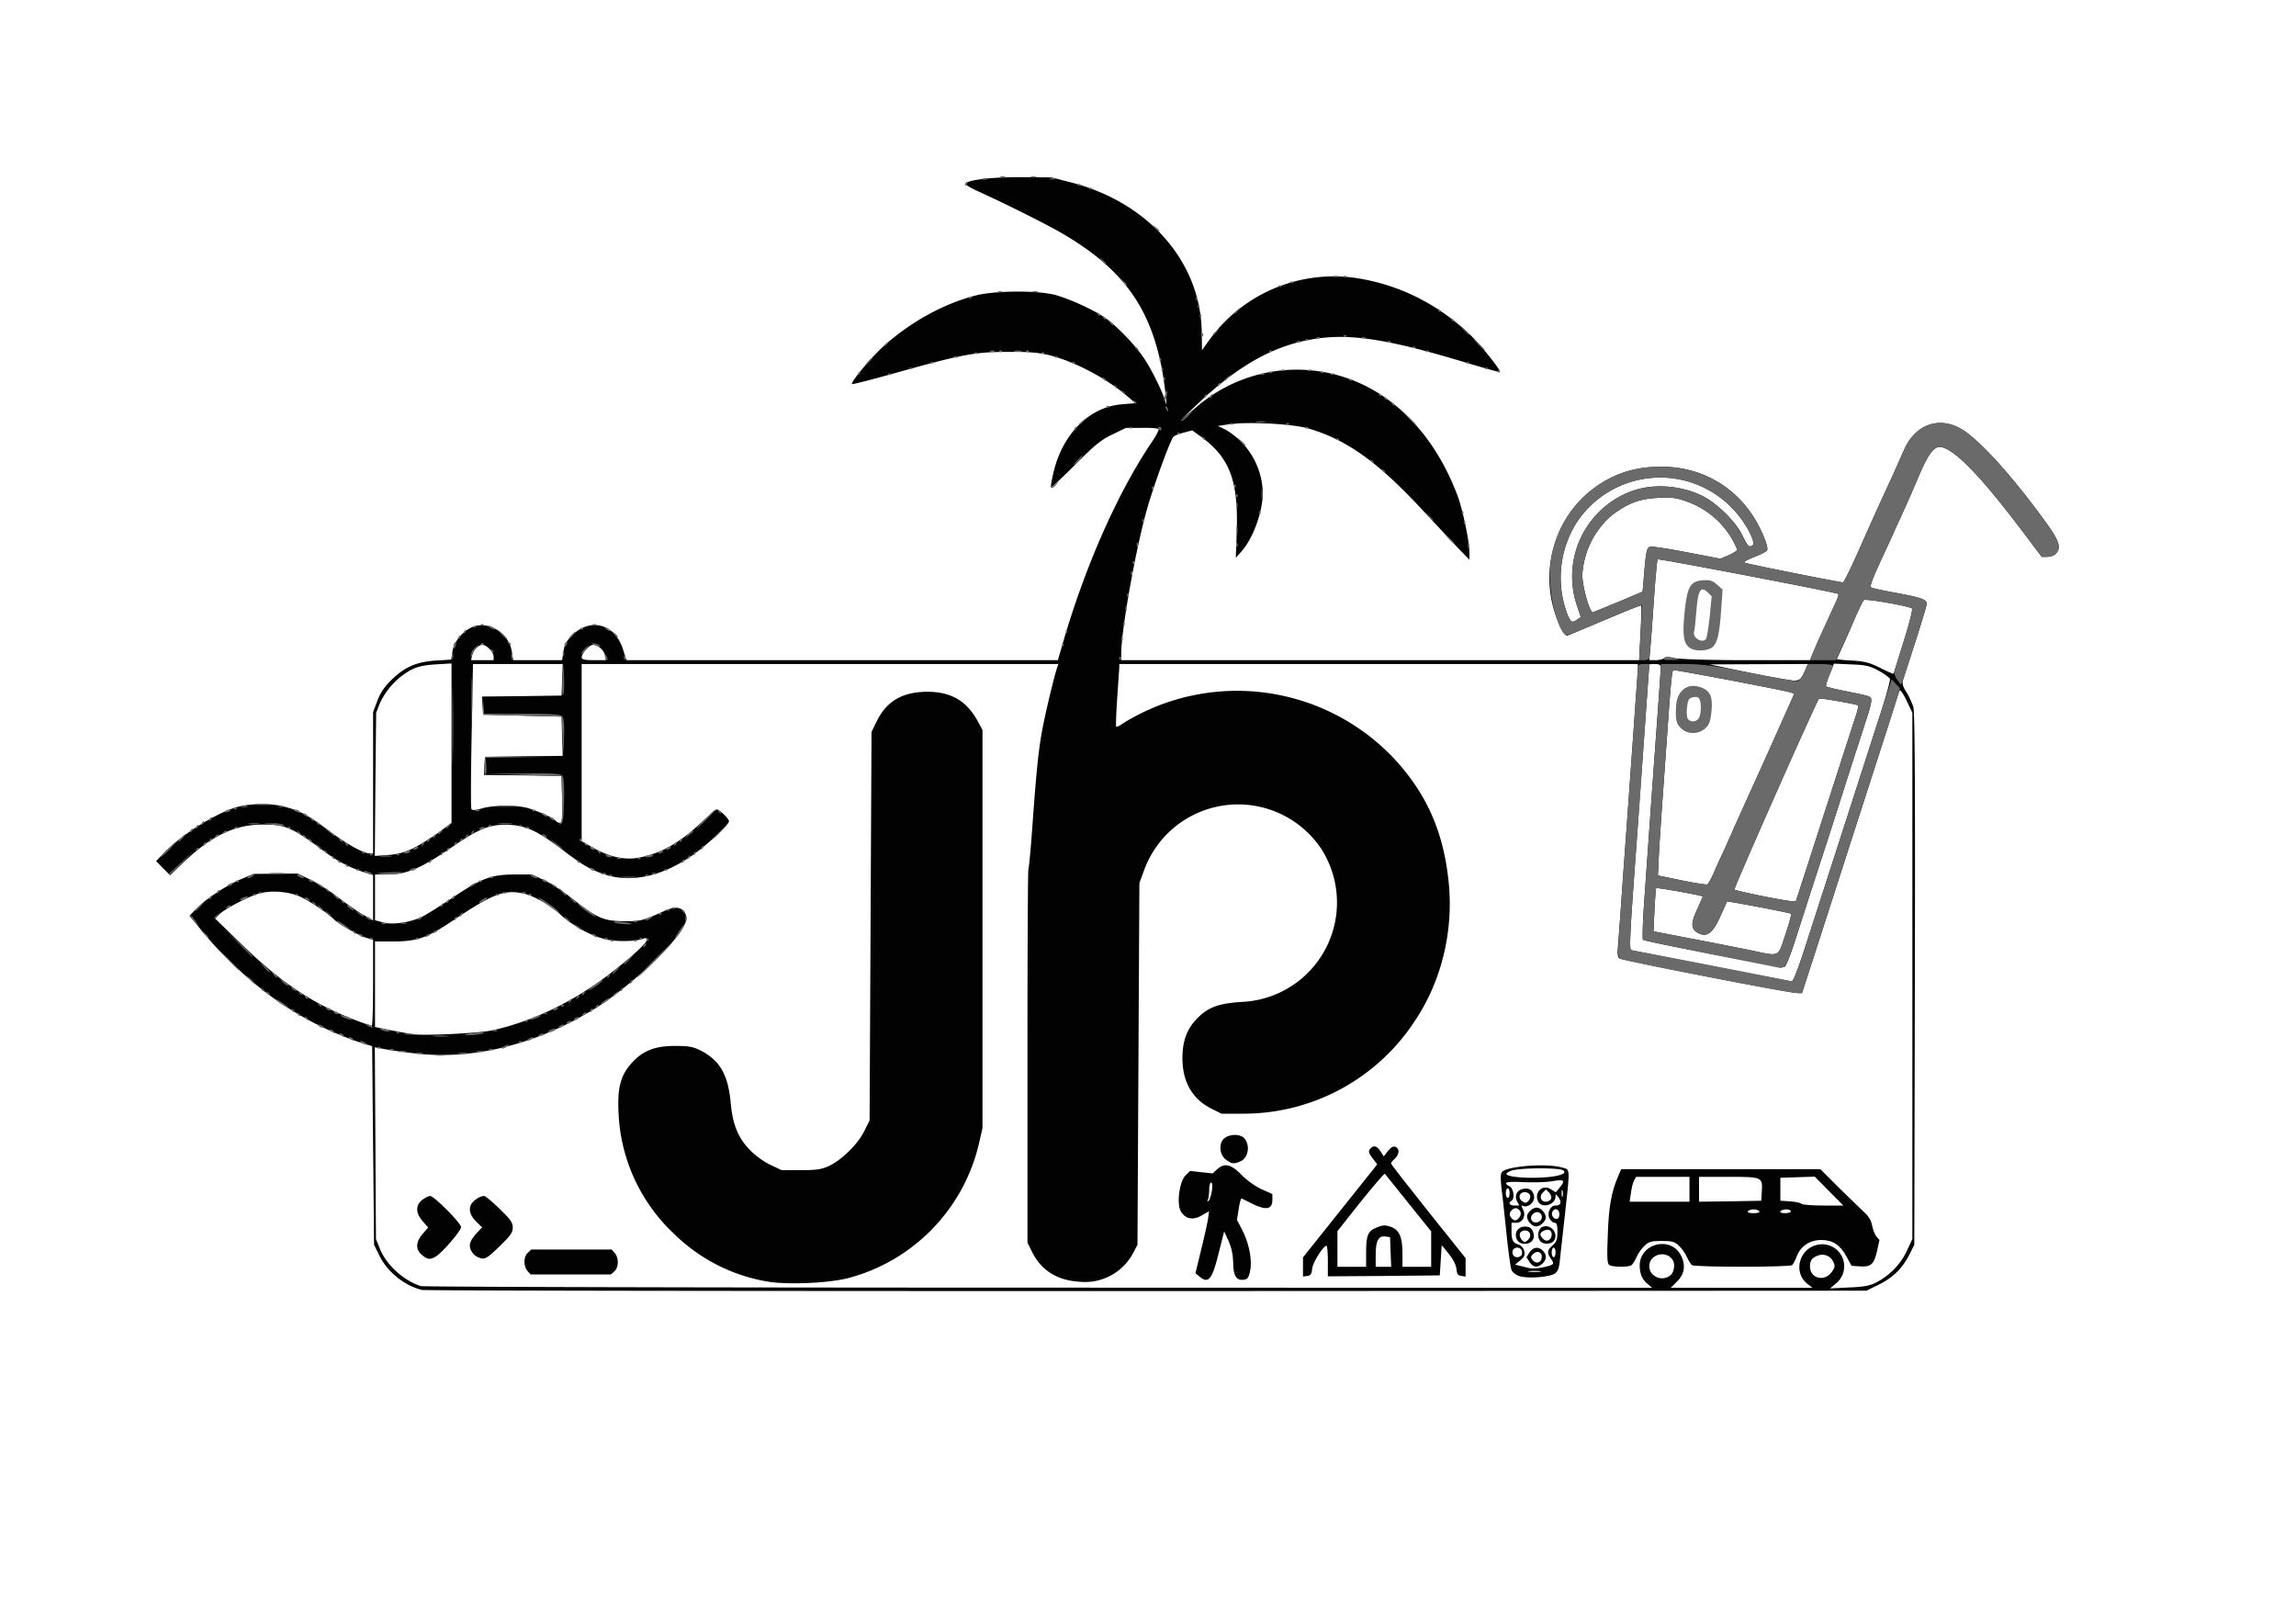 <svg version="1.0" xmlns="http://www.w3.org/2000/svg" width="1200" height="848" viewBox="0 0 12000 8480"><g fill="#020202"><path d="M2205 6741c-91-22-180-94-222-179l-28-57-5-519-5-519-56-17a1717 1717 0 01-504-267c-112-86-229-197-315-301l-80-96 37-38c51-52 161-124 236-155l62-26 115-1 115-1 65 31c36 17 103 60 150 96 47 35 106 77 133 91l47 27v-237l-42-13c-78-25-142-58-208-107-173-129-206-144-327-144-146 0-270 59-416 200l-68 65-37-37-36-37 39-41c92-95 260-202 375-239 66-21 180-24 250-6 87 22 128 44 240 128 95 71 180 118 213 118h17v-739l22-58c14-39 37-74 72-108 70-69 131-96 233-103l81-5 7-44c8-54 63-116 118-131 83-23 179 43 192 133l7 45h256l7-46c5-34 16-55 43-82 97-97 225-63 268 71l18 57h2255l21-72c117-410 291-804 472-1071 22-32 37-62 33-65-4-4-43-7-88-6h-82l-70 34c-58 27-92 54-194 157-68 68-126 122-128 120-2-3 3-36 12-73 46-204 187-347 357-361l72-6-38-33c-110-95-270-180-404-216-59-15-109-20-217-19-182 0-239 10-634 121-101 28-185 49-188 47-8-9 91-129 159-192 139-128 318-228 488-271 105-27 339-27 425 0 79 24 193 77 247 114 66 46 162 145 211 220 41 62 98 180 110 227 10 39-5-91-19-170-63-336-211-536-534-722-81-46-286-149-432-215-37-17-65-34-63-38 12-20 141-35 290-34l160 1 102 26c409 105 682 420 684 789l1 88 42-58a802 802 0 01777-317c218 36 416 136 582 294 55 52 164 188 156 195-2 2-76-19-164-45-444-135-646-163-852-119-192 40-370 146-570 337l-78 74 75-61a802 802 0 01667-186c312 55 565 288 700 644 28 74 63 242 63 300v37l-68-70-187-200c-227-243-388-358-587-416-83-24-311-36-413-22l-60 9 38 18a393 393 0 01197 331c0 98-50 237-110 305l-31 35 4-115c12-281-32-404-182-515l-50-36-45 12c-25 6-49 16-54 23-18 22-102 254-136 373-59 204-136 637-136 760v33h2707l7-141c4-77 6-142 4-144-3-3-37 10-286 115l-103 43-17-16a588 588 0 01189-776c93-62 194-91 319-92 198-1 374 92 481 256 42 64 83 161 75 180-2 7-32 22-66 35-33 13-58 26-53 30 6 5 379 80 515 104 5 0 44-80 88-179a20597 20597 0 01172-380l60-135c58-131 181-176 297-109 93 53 268 246 443 488 71 97 83 135 52 165-8 9-28 16-44 16h-29l-92-122c-219-291-354-432-430-451-37-9-67 27-117 143a8132 8132 0 01-122 275l-39 87c-85 180-101 222-91 228 6 4 66 17 133 29 133 25 157 34 157 57 0 8-27 97-59 197l-66 204c-4 15 2 35 19 60 13 21 29 56 36 78 8 29 10 421 8 1425l-3 1385-23 46c-36 74-87 125-160 161l-67 33-3760 2c-2068 0-3773-2-3790-6zm6409-29c-31-24-44-55-44-99 0-115 162-156 215-53 26 50 20 97-19 136l-34 34h741l-26-20c-81-64-40-196 65-207a115 115 0 0185 203l-32 27 100-5c78-3 109-9 143-27 69-36 126-95 158-164l29-62V3725l-31-65c-20-41-34-59-37-50l-72 225-95 295-100 310-90 280-85 263-67 207h-21c-37 1-921-172-934-182-7-5-10-25-8-46l15-197 15-215 20-275 20-280 10-140 15-215c6-74 10-143 10-152v-18H5850v18l-11 161c-5 79-8 146-5 148 3 3 18-4 34-16a1129 1129 0 011417 182c170 183 259 382 286 643 27 254-35 515-171 721a1070 1070 0 01-904 493h-112l-52-26c-100-50-152-140-152-264 0-92 24-155 80-211 55-55 109-75 227-83a520 520 0 00418-801 523 523 0 00-927 117l-23 63-5 945-5 945-22 42a285 285 0 01-283 151c-116-7-201-61-248-160l-22-44v-972c0-535 2-977 5-982s12-101 20-213c22-306 34-422 56-532 20-101 64-280 75-309l6-16H3040v926l58 33c87 50 170 68 246 52 115-23 209-77 326-187 37-35 71-64 76-64 15 1 64 48 64 62 0 17-108 118-186 174-157 112-323 150-462 104-76-25-116-48-217-125-142-108-202-135-306-135-83 0-142 24-274 115-166 114-239 145-343 145h-62v239l43 12c50 13 140 0 203-30 22-11 96-57 164-103 148-99 199-118 321-118h89l63 29c34 16 103 61 152 100 125 99 160 114 265 115 86 1 99-2 209-52 62-28 96-23 113 14 10 22 8 33-12 71-52 98-288 316-455 420-302 189-641 274-945 238-69-8-144-19-168-24l-43-8 3 501 3 501 19 47c32 86 126 171 216 199 14 4 1467 8 3230 8l3205 1-21-18zm118-49c18-16 24-59 10-79-35-53-122-29-122 33 0 55 70 84 112 46zm841-15c17-23 19-31 9-53a63 63 0 00-82-33c-30 11-40 25-40 57 0 62 75 81 113 29zM2570 5385c188-41 379-127 553-249 116-81 257-203 257-223 0-11-5-13-17-8-35 15-136 17-192 5-84-19-182-73-250-138-41-40-133-91-182-102-102-23-162 0-365 136-141 96-193 114-323 114h-91v447l83 17 107 20c56 10 348-4 420-19zm-620-250v-224l-35-10c-34-9-143-71-168-95-36-36-130-98-180-121-63-27-156-34-218-14-59 18-177 81-201 106l-23 24 136 132c175 171 323 277 496 356 71 32 171 70 186 71 4 0 7-101 7-225zm7485-187l101-313 134-415 152-472c34-102 58-192 56-200-3-7-30-27-59-43-46-25-68-30-144-33l-90-4-23 57c-13 32-21 60-18 62 3 3 47 14 98 24 142 29 138 27 138 51 0 12-9 47-19 77l-86 266-115 360-99 305-86 267c-20 61-41 113-48 116-15 5-729-132-740-142-4-4-1-104 8-222l30-424 20-280c14-189 35-482 35-497 0-13-8-18-30-18-16 0-30 1-30 3l-76 1062c-24 328-29 428-19 430 13 4 827 162 841 164 6 0 37-81 69-181zm-104-63c20-58 33-108 30-110-10-6-332-67-335-64l-33 74c-37 84-67 111-106 96-49-19-54-50-18-126l31-70c0-5-241-48-244-44-2 2-6 54-9 115l-5 111 196 38c108 20 247 48 307 60 162 34 145 41 186-80zm106-332l143-443 114-353c13-37 21-69 17-71-12-7-201-40-204-35-19 26-447 992-442 998 7 7 258 58 295 60l26 1 51-157zm-480 9c13-32 36-81 50-111l43-95c9-23 27-61 38-86l156-345 134-300-21-7c-39-12-608-120-612-116-7 6-14 83-30 313l-30 420c-8 116-16 239-17 275l-3 65 125 26c69 14 129 23 133 21 5-2 20-29 34-60zm-6794-131c34-17 92-53 130-81l67-50v-833l-82 5c-64 4-95 11-134 31a386 386 0 00-160 175l-18 47-4 374-3 374 71-5c51-4 87-14 133-37zm775-253l-3-123-203-3-203-2 3-48 3-47 203-3 203-2-3-103-3-102-205-5-205-5-3-47-3-48 208-2 208-3 3-82 3-83h-469l-7 374c-4 206-5 379-1 384 4 8 22 6 54-3 62-19 195-19 251 1 65 22 129 52 136 64 3 5 13 10 21 10 12 0 14-20 12-122zm6492-665l19-43-257 1-257 1 210 44c116 23 223 42 238 41 23-2 32-10 47-44zm520-162c28-90 48-167 43-171-15-13-244-53-252-44-5 5-25 47-46 94a7069 7069 0 01-95 214c0 2 36 6 80 8 66 4 92 11 148 39 37 19 68 32 69 29l53-169zm-7370 81c0-24-36-62-59-62-21 0-46 26-54 58l-5 22h118v-18zm582-7c-5-28-37-55-63-55-19 0-59 45-59 66 0 10 17 14 64 14h63l-5-25zm5534 15c8-8 25-8 55-1 25 6 188 11 377 11h332l10-25 31-73 96-210c9-18 13-35 11-38-8-8-939-186-945-181-2 3-11 97-19 209-7 111-16 229-19 261l-5 57h33c18 0 38-5 43-10zm-452-203l18-13-20-59a475 475 0 01280-596c111-43 257-35 374 22 76 37 176 135 210 206 30 60 35 65 54 53 17-11-23-95-77-161a523 523 0 00-845 45 541 541 0 00-45 479c17 40 24 44 51 24zm213-91l128-54 8-93c10-120 14-136 31-142 7-3 93 10 191 29l177 34 44-19c24-11 44-24 44-28a443 443 0 00-267-253c-52-19-77-22-150-18-96 5-156 28-239 91a443 443 0 00-154 312c0 60 38 195 55 195l132-54z"/><path d="M4004 6696a913 913 0 01-483-250 918 918 0 01-288-626c-7-132 9-197 66-262 59-67 125-93 231-92 72 0 93 4 136 26 97 51 140 126 153 272 11 117 40 186 106 251 25 26 72 59 103 73l57 27h100c82 0 109-4 148-22 66-31 152-115 184-182l28-56 5-1015 5-1015 28-57c51-104 134-152 262-153 127 0 209 48 268 159l22 41v2080l-18 79a951 951 0 01-687 706c-110 27-325 35-426 16zM6270 6672l-22-18 30-124c17-69 33-142 36-162l5-38-39 22c-46 27-86 18-109-23-22-39-7-154 25-186l24-24 59 7 59 6 23-21c38-35 73-28 128 29 29 29 72 60 105 75l56 25v30c0 49-30 56-98 24l-63-31c-3-2-10 22-15 54l-9 58 27 52c36 70 53 156 42 213-8 38-13 45-35 48-38 4-53-21-54-91-1-42-9-78-24-112l-23-50-29 115c-34 137-53 160-99 122zm64-449c4-27 2-43-4-43-5 0-10 15-10 34s-3 43-6 53c-5 12-4 15 3 8 6-5 13-29 17-52zM7942 6669c-18-5-37-20-42-32s-16-92-25-177-20-193-26-238c-7-61-7-88 1-97 26-31 230-47 313-24 44 12 43-2 18 229l-27 243c-5 55-11 71-29 83-28 18-140 27-183 13zm106-26c-16-2-40-2-55 0-16 2-3 4 27 4s43-2 28-4zm25-22c50-12 52-15 33-43-22-31-20-45 9-70 20-17 25-31 25-70 0-35-4-48-15-48-8 0-19-10-26-21-15-28 3-69 30-69 28 0 35-16 17-42-13-18-16-19-16-6 0 44-70 65-90 28-25-47 22-94 66-65l25 16 19-23c33-39 26-46-32-36-29 6-97 8-150 6-97-5-117 1-78 22 21 11 28 64 10 75-19 11-10 25 15 25h26l-11-20c-16-29-3-59 27-66 34-9 57 6 61 39 4 28-30 59-55 50-13-5-13-3-3 17 17 32-1 70-35 70h-25v43c0 49 7 62 37 71 13 4 26 19 29 33 6 21 1 31-20 49l-27 23 28 7 38 9c18 6 50 5 88-4zm-120-63c7-21-4-38-23-38-10 0-20 6-23 13-7 20 4 37 23 37 10 0 20-6 23-12zm177-13c0-14-4-25-10-25-5 0-10 11-10 25s5 25 10 25c6 0 10-11 10-25zm-186-188c16-25-16-56-38-37-19 15-20 32-4 48 15 15 28 11 42-11zm206-12c0-25-23-35-35-15-10 16 2 40 20 40 9 0 15-9 15-25zm-153-99c-4-9-16-16-27-16-29 0-38 30-15 47 16 11 21 11 33-1 8-8 12-22 9-30zm110 18c3-8-2-23-11-32l-16-16-16 16c-21 21-11 48 16 48 11 0 23-7 27-16zm-217-29c0-14-4-25-10-25-5 0-10 11-10 25s5 25 10 25c6 0 10-11 10-25zm277-12c-3-10-5-4-5 12 0 17 2 24 5 18 2-7 2-21 0-30zm-10-84c21-8 24-12 14-22-16-16-235-15-275 2-16 6-26 14-22 18 22 23 225 24 283 2z"/><path d="M7994 6595l-16-25 16-25c19-29 47-32 70-9 21 21 20 47-2 67-26 24-49 21-68-8zm64-23c4-28-24-40-45-19-14 13-14 19-3 32 18 22 44 15 48-13zM7929 6479c-18-34 3-69 41-69 22 0 33 6 41 24 16 35-3 66-41 66-20 0-33-7-41-21zm61-4c17-20 5-45-20-45-11 0-23 7-26 15-6 15 11 45 26 45 4 0 13-7 20-15zM8052 6488c-21-21-15-68 11-77 44-17 86 39 57 75-15 17-52 18-68 2zm58-38c0-22-19-30-42-18-22 11-23 22-2 43 19 19 44 4 44-25zM7997 6392c-22-24-21-45 1-65 24-22 45-21 65 1 22 24 21 45-1 65-24 22-45 21-65-1zm61-28c4-27-26-40-46-20-21 20-8 48 20 44 14-2 24-11 26-24zM6810 6621v-50l194-243 194-243-25-33c-20-26-22-36-13-47 18-22 36-18 55 11l17 27 22-28c15-19 28-26 39-22 23 9 21 40-3 62-11 10-20 21-20 25s88 117 195 251l195 244v96l-22-3c-18-2-24-11-26-37-2-21-18-52-40-79l-37-45-5 79-5 79-292 3-293 2v-80c0-44-3-80-7-80-18 1-72 88-75 120-2 27-8 36-25 38l-23 3v-50zm330-77c0-89 9-111 57-130 28-12 42-13 69-4 47 16 64 53 64 140v70h150v-185l-119-148-123-153c-3-3-60 64-127 147l-121 153v186h150v-76zm128-1l-3-78-24-3c-36-6-51 22-51 95v63h81l-3-77zM2757 6642c-22-25-21-75 1-95l19-17h420l16 18c22 25 21 75-1 95l-19 17h-420l-16-18zM8411 6611c-11-7-13-38-8-157 5-147 19-227 54-306l16-38h1041l93 93 132 128c28 25 41 47 46 75 4 21 14 47 23 57l15 17-12 55c-16 72-32 87-89 83l-45-3-26-48c-33-61-72-87-132-87s-108 32-128 85c-8 22-20 43-25 47-6 4-123 8-261 8-137 0-255-4-261-8-7-4-18-23-27-42-8-19-27-46-42-60-22-21-36-25-90-25s-68 4-90 25c-15 14-34 41-42 60-9 19-20 38-27 42-15 11-98 10-115-1zm784-281c-3-5-17-10-30-10s-27 5-30 10c-4 6 8 10 30 10s34-4 30-10zm165 0c0-5-11-10-24-10-14 0-28 5-31 10-4 6 7 10 24 10s31-4 31-10zm200-105l-75-76-90 3-90 3v120l50 3c28 2 54 7 60 13 5 5 56 9 114 9h105l-74-75zm-730-10v-65h-279l-11 20c-6 10-13 40-16 65l-7 45h313v-65zm378 12c5-76 2-77-174-77h-154v130l163-2 162-3 3-48zM2206 6559c-35-28-34-69 3-111l29-33-29-33c-37-42-38-83-3-111 15-12 34-21 42-21 21 0 162 142 162 163 0 19-101 136-133 154-31 17-41 16-71-8zM2494 6568c-12-5-27-21-33-35-13-28-4-52 35-94l24-25-26-25c-35-33-46-63-33-93 11-22 47-46 70-46 6 0 42 30 80 67 57 55 69 72 69 98s-12 43-69 98c-71 69-80 73-117 55zM6406 6059c-35-27-37-90-4-113 30-21 81-20 101 2 32 36 22 102-18 120-36 17-48 15-79-9z"/></g><g fill="#6a6a6a"><path d="M2278 5513c12-2 32-2 45 0 12 2 2 4-23 4s-35-2-22-4zM2173 5503c9-2 25-2 35 0 9 3 1 5-18 5s-27-2-17-5zM2398 5503c12-2 30-2 40 0 9 3-1 5-23 4-22 0-30-2-17-4zM2083 5493c9-2 25-2 35 0 9 3 1 5-18 5s-27-2-17-5zM2493 5493c9-2 25-2 35 0 9 3 1 5-18 5s-27-2-17-5zM2038 5483c7-3 16-2 19 1 4 3-2 6-13 5-11 0-14-3-6-6zM2558 5483c7-3 16-2 19 1 4 3-2 6-13 5-11 0-14-3-6-6zM1973 5473c4-3 10-3 14 0 3 4 0 7-7 7s-10-3-7-7zM2630 5470c8-5 20-10 25-10 6 0 3 5-5 10s-19 10-25 10c-5 0-3-5 5-10zM1890 5450c-8-5-10-10-5-10 6 0 17 5 25 10s11 10 5 10c-5 0-17-5-25-10zM2713 5443c4-3 10-3 14 0 3 4 0 7-7 7s-10-3-7-7zM1830 5430c-9-6-10-10-3-10 6 0 15 5 18 10 8 12 4 12-15 0zM2760 5430c8-5 20-10 25-10 6 0 3 5-5 10s-19 10-25 10c-5 0-3-5 5-10zM1780 5410c-9-6-10-10-3-10 6 0 15 5 18 10 8 12 4 12-15 0zM2267 5413c18-2 50-2 70 0 21 2 7 4-32 4-38 0-55-2-38-4zM2818 5408c5-5 16-8 23-6 8 3 3 7-10 11-17 4-21 3-13-5zM2118 5403c12-2 30-2 40 0 9 3-1 5-23 4-22 0-30-2-17-4zM2431 5406c2-2 29-6 59-9 34-3 47-2 35 3-19 8-103 14-94 6zM1730 5390c-9-6-10-10-3-10 6 0 15 5 18 10 8 12 4 12-15 0zM2073 5393c4-3 10-3 14 0 3 4 0 7-7 7s-10-3-7-7zM2865 5390c3-4 14-10 25-13s18-2 15 3c-3 4-14 10-25 13s-18 2-15-3zM1990 5380c-11-8-7-9 15-4 37 8 45 14 19 14-10 0-26-5-34-10zM2578 5383c7-3 16-2 19 1 4 3-2 6-13 5-11 0-14-3-6-6zM1665 5360c-3-6 1-7 9-4 18 7 21 14 7 14-6 0-13-4-16-10zM1920 5360c-8-5-10-10-5-10 6 0 17 5 25 10s11 10 5 10c-5 0-17-5-25-10zM2920 5366c0-2 7-7 16-10 8-3 12-2 9 4-6 10-25 14-25 6zM2960 5346c0-2 7-7 16-10 8-3 12-2 9 4-6 10-25 14-25 6zM2743 5333c4-3 10-3 14 0 3 4 0 7-7 7s-10-3-7-7zM1594 5318c-4-7-3-8 4-4 12 7 16 16 8 16-3 0-8-5-12-12zM1803 5320c-34-14-28-21 7-9 17 6 30 13 30 15 0 6-12 4-37-6zM2770 5327c0-3 15-10 32-16 18-6 28-7 23-2-12 10-55 25-55 18zM3000 5326c0-2 7-7 16-10 8-3 12-2 9 4-6 10-25 14-25 6zM1554 5298c-4-7-3-8 4-4s12 9 12 12c0 8-9 4-16-8zM3047 5299c7-7 15-10 18-7s-2 9-12 12c-14 6-15 5-6-5zM1745 5290c-3-6 1-7 9-4 18 7 21 14 7 14-6 0-13-4-16-10zM2843 5293c4-3 10-3 14 0 3 4 0 7-7 7s-10-3-7-7zM1524 5278c-4-7-3-8 4-4 12 7 16 16 8 16-3 0-8-5-12-12zM3085 5280c3-5 8-10 11-10s2 5-1 10c-3 6-8 10-11 10s-2-4 1-10zM1705 5270c-3-6 1-7 9-4 18 7 21 14 7 14-6 0-13-4-16-10zM2890 5276c0-2 7-7 16-10 8-3 12-2 9 4-6 10-25 14-25 6zM1473 5249c-35-22-46-37-15-20 22 13 58 40 52 41-3 0-20-10-37-21zM3115 5260c3-5 8-10 11-10s2 5-1 10c-3 6-8 10-11 10s-2-4 1-10zM1664 5248c-4-7-3-8 4-4s12 9 12 12c0 8-9 4-16-8zM2933 5253c4-3 10-3 14 0 3 4 0 7-7 7s-10-3-7-7zM3140 5247c0-3 12-12 26-22 15-9 23-12 20-6-7 11-46 35-46 28zM2975 5230c3-5 8-10 11-10s2 5-1 10c-3 6-8 10-11 10s-2-4 1-10zM1594 5208c-4-7-3-8 4-4 12 7 16 16 8 16-3 0-8-5-12-12zM3015 5210c3-5 8-10 11-10s2 5-1 10c-3 6-8 10-11 10s-2-4 1-10zM3200 5206c0-2 8-10 18-17l17-14-14 18c-13 16-21 21-21 13zM1394 5188c-4-7-3-8 4-4 12 7 16 16 8 16-3 0-8-5-12-12zM1564 5188c-4-7-3-8 4-4 12 7 16 16 8 16-3 0-8-5-12-12zM3045 5190c3-5 8-10 11-10s2 5-1 10c-3 6-8 10-11 10s-2-4 1-10zM8920 5104c-239-46-442-88-450-93-9-5-14-21-13-42 1-41 22-343 28-419l20-275 20-280 10-140 15-215c6-74 10-143 10-152 0-13 8-18 30-18h31l-6 73-20 287c-15 216-39 556-51 705-24 328-29 428-19 430a90839 90839 0 01834 162c14 3 28-29 76-179l101-313 134-415 154-478 63-192 21 23 22 23-24 80c-13 43-37 120-54 169l-97 300-90 280-100 310-112 348-35 107-31-1c-18 0-228-38-467-85zM1364 5168c-4-7-3-8 4-4 12 7 16 16 8 16-3 0-8-5-12-12zM1530 5170c-9-6-10-10-3-10 6 0 15 5 18 10 8 12 4 12-15 0zM3075 5173c26-24 88-65 73-47-9 10-32 28-50 38s-28 15-23 9zM3245 5170c3-5 8-10 11-10s2 5-1 10c-3 6-8 10-11 10s-2-4 1-10zM1474 5128l-19-23 25 20 29 22c2 2 0 3-6 3-5 0-18-10-29-22zM1304 5118l-19-23 23 19c21 18 27 26 19 26-2 0-12-10-23-22zM3295 5130c3-5 8-10 11-10s2 5-1 10c-3 6-8 10-11 10s-2-4 1-10zM1429 5093l-14-18 18 14c9 7 17 15 17 17 0 8-8 3-21-13zM3175 5100c3-5 8-10 11-10s2 5-1 10c-3 6-8 10-11 10s-2-4 1-10zM3415 5020c49-49 92-90 95-90 2 0-36 41-85 90-49 50-92 90-95 90-2 0 36-40 85-90zM3215 5070c10-11 20-20 23-20s-3 9-13 20-20 20-23 20 3-9 13-20zM1379 5053l-24-28 28 24c25 23 32 31 24 31-2 0-14-12-28-27zM1175 4998l-70-73 73 70 72 72c0 8-11-2-75-69z"/><path d="M8950 4988c-195-39-359-73-363-77s-1-104 8-222l30-424 20-280c14-189 35-482 35-497v-18h116c98 0 154 7 346 45 126 25 238 45 248 45 13 0 26-15 39-45l20-45h65c36 0 66 4 66 9s-9 30-21 56c-11 25-18 49-15 52s47 14 98 24c142 29 138 27 138 51 0 12-9 47-19 77l-86 266-115 360-99 305-86 267c-21 65-42 114-51 117l-17 5-357-71zm381-103c20-58 33-108 30-110-10-6-332-67-335-64l-33 74c-37 84-67 111-106 96-49-19-54-50-18-126l31-70c0-5-241-48-244-44-2 2-6 54-9 115l-5 111 196 38c108 20 247 48 307 60 162 34 145 41 186-80zm106-332l143-443 114-353c13-37 21-69 17-71-12-7-201-40-204-35-19 26-447 992-442 998 7 7 258 58 295 60l26 1 51-157zm-480 9c13-32 36-81 50-111l43-95c9-23 27-61 38-86l156-345 134-300-21-7c-39-12-608-120-612-116-7 6-14 83-30 313l-30 420c-8 116-16 239-17 275l-3 65 125 26c69 14 129 23 133 21 5-2 20-29 34-60z"/><path d="M8785 3805c-25-24-29-45-25-115 4-79 58-122 124-100 54 17 69 50 61 128-5 51-12 70-32 88-36 33-95 33-128-1zm95-54c12-24 13-81 1-100-6-9-18-11-34-7-21 5-25 13-30 53-3 27-1 54 5 61 16 18 46 15 58-7zM3260 5037c0-2 15-16 33-33l32-29-29 33c-28 30-36 37-36 29zM1245 4928l-70-73 73 70c67 64 77 75 69 75l-72-72zM3365 4940c3-5 8-10 11-10s2 5-1 10c-3 6-8 10-11 10s-2-4 1-10zM3193 4913c4-3 10-3 14 0 3 4 0 7-7 7s-10-3-7-7zM3313 4913c4-3 10-3 14 0 3 4 0 7-7 7s-10-3-7-7zM3380 4910c0-7 3-10 7-7 3 4 3 10 0 14-4 3-7 0-7-7zM1933 4903c4-3 10-3 14 0 3 4 0 7-7 7s-10-3-7-7zM2173 4903c4-3 10-3 14 0 3 4 0 7-7 7s-10-3-7-7zM3158 4903c7-3 16-2 19 1 4 3-2 6-13 5-11 0-14-3-6-6zM3343 4903c4-3 10-3 14 0 3 4 0 7-7 7s-10-3-7-7zM3545 4873c15-24 30-43 32-43 7 0-31 61-46 73-8 7-2-7 14-30zM1064 4878l-19-23 23 19c12 11 22 21 22 23 0 8-8 2-26-19zM1880 4890c-9-6-10-10-3-10 6 0 15 5 18 10 8 12 4 12-15 0zM2227 4889c7-7 15-10 18-7s-2 9-12 12c-14 6-15 5-6-5zM3100 4890c-9-6-10-10-3-10 6 0 15 5 18 10 8 12 4 12-15 0zM1844 4868c-4-7-3-8 4-4 12 7 16 16 8 16-3 0-8-5-12-12zM2267 4869c7-7 15-10 18-7s-2 9-12 12c-14 6-15 5-6-5zM1793 4839c-35-22-46-37-15-20 22 13 58 40 52 41-3 0-20-10-37-21zM3009 4839l-24-20 28 17c15 9 27 18 27 20 0 8-8 4-31-17zM1010 4810c-12-16-19-30-16-30 2 0 14 14 26 30 12 17 19 30 16 30-2 0-14-13-26-30zM1998 4823c7-3 16-2 19 1 4 3-2 6-13 5-11 0-14-3-6-6zM2098 4823c6-2 18-2 25 0 6 3 1 5-13 5s-19-2-12-5zM3211 4821c-8-5 5-7 35-4 27 3 51 7 53 9 9 8-75 3-88-5zM2959 4803l-14-18 18 14c16 13 21 21 13 21-2 0-10-8-17-17zM3313 4813c4-3 10-3 14 0 3 4 0 7-7 7s-10-3-7-7zM3582 4800c0-14 2-19 5-12 2 6 2 18 0 25-3 6-5 1-5-13zM1920 4800c-9-6-10-10-3-10 6 0 15 5 18 10 8 12 4 12-15 0zM2187 4799c7-7 15-10 18-7s-2 9-12 12c-14 6-15 5-6-5zM2375 4800c3-5 8-10 11-10s2 5-1 10c-3 6-8 10-11 10s-2-4 1-10zM3380 4800c8-5 20-10 25-10 6 0 3 5-5 10s-19 10-25 10c-5 0-3-5 5-10zM1120 4796c0-2 8-10 18-17l17-14-14 18c-13 16-21 21-21 13zM1709 4773l-14-18 18 14c9 7 17 15 17 17 0 8-8 3-21-13zM1874 4774l-19-15 23 11c12 6 22 13 22 15 0 8-5 6-26-11zM2405 4780c3-5 8-10 11-10s2 5-1 10c-3 6-8 10-11 10s-2-4 1-10zM3062 4760c-23-17-42-33-42-36 0-4 56 34 85 58 23 20-6 5-43-22zM3443 4773c4-3 10-3 14 0 3 4 0 7-7 7s-10-3-7-7zM2861 4729c-30-21-51-39-47-39 10 0 93 58 101 70 9 14 6 13-54-31zM3564 4758c-4-7-3-8 4-4 12 7 16 16 8 16-3 0-8-5-12-12zM1020 4757c0-2 15-16 33-33l32-29-29 33c-28 30-36 37-36 29zM1669 4743l-14-18 18 14c9 7 17 15 17 17 0 8-8 3-21-13zM1826 4745c-11-8-15-15-9-15s16 7 23 15c16 19 11 19-14 0zM3483 4753c4-3 10-3 14 0 3 4 0 7-7 7s-10-3-7-7zM1187 4739c7-7 15-10 18-7s-2 9-12 12c-14 6-15 5-6-5zM3513 4743c4-3 10-3 14 0 3 4 0 7-7 7s-10-3-7-7zM2305 4730c3-5 8-10 11-10s2 5-1 10c-3 6-8 10-11 10s-2-4 1-10zM1634 4718c-4-7-3-8 4-4 12 7 16 16 8 16-3 0-8-5-12-12zM1784 4708c-4-7-3-8 4-4 12 7 16 16 8 16-3 0-8-5-12-12zM2335 4710c3-5 8-10 11-10s2 5-1 10c-3 6-8 10-11 10s-2-4 1-10zM2516 4705c10-8 23-15 28-15 6 0 1 7-10 15-10 8-23 15-28 15-6 0-1-7 10-15zM2984 4698l-19-23 23 19c21 18 27 26 19 26-2 0-12-10-23-22zM1255 4700c3-4 14-10 25-13s18-2 15 3c-3 4-14 10-25 13s-18 2-15-3zM1600 4700c-9-6-10-10-3-10 6 0 15 5 18 10 8 12 4 12-15 0zM1095 4690c3-5 8-10 11-10s2 5-1 10c-3 6-8 10-11 10s-2-4 1-10zM1744 4678l-19-23 23 19c21 18 27 26 19 26-2 0-12-10-23-22zM2365 4690c3-5 8-10 11-10s2 5-1 10c-3 6-8 10-11 10s-2-4 1-10zM1323 4673c4-3 10-3 14 0 3 4 0 7-7 7s-10-3-7-7zM1543 4673c4-3 10-3 14 0 3 4 0 7-7 7s-10-3-7-7zM2593 4673c4-3 10-3 14 0 3 4 0 7-7 7s-10-3-7-7zM2763 4673c4-3 10-3 14 0 3 4 0 7-7 7s-10-3-7-7zM2934 4658l-19-23 23 19c21 18 27 26 19 26-2 0-12-10-23-22zM1135 4660c3-5 8-10 11-10s2 5-1 10c-3 6-8 10-11 10s-2-4 1-10zM1353 4663c4-3 10-3 14 0 3 4 0 7-7 7s-10-3-7-7zM2628 4663c7-3 16-2 19 1 4 3-2 6-13 5-11 0-14-3-6-6zM2728 4663c7-3 16-2 19 1 4 3-2 6-13 5-11 0-14-3-6-6zM1704 4648c-4-7-3-8 4-4 12 7 16 16 8 16-3 0-8-5-12-12zM1664 4624l-19-15 23 11c12 6 22 13 22 15 0 8-5 6-26-11zM2450 4636c0-3 9-10 20-16s20-8 20-6c0 3-9 10-20 16s-20 8-20 6zM2884 4624l-19-15 23 11c12 6 22 13 22 15 0 8-5 6-26-11zM1190 4626c0-2 7-7 16-10 8-3 12-2 9 4-6 10-25 14-25 6zM1233 4603c4-3 10-3 14 0 3 4 0 7-7 7s-10-3-7-7zM1615 4600c-3-6 1-7 9-4 18 7 21 14 7 14-6 0-13-4-16-10zM2503 4603c4-3 10-3 14 0 3 4 0 7-7 7s-10-3-7-7zM2835 4600c-3-6 1-7 9-4 18 7 21 14 7 14-6 0-13-4-16-10zM1300 4580c8-5 20-10 25-10 6 0 3 5-5 10s-19 10-25 10c-5 0-3-5 5-10zM1560 4580c-8-5-10-10-5-10 6 0 17 5 25 10s11 10 5 10c-5 0-17-5-25-10zM2558 4583c7-3 16-2 19 1 4 3-2 6-13 5-11 0-14-3-6-6zM2780 4580c-8-5-10-10-5-10 6 0 17 5 25 10s11 10 5 10c-5 0-17-5-25-10zM3248 4583c23-2 59-2 80 0 20 2 1 4-43 4s-61-2-37-4zM3183 4573c4-3 10-3 14 0 3 4 0 7-7 7s-10-3-7-7zM3373 4573c4-3 10-3 14 0 3 4 0 7-7 7s-10-3-7-7zM881 4568l69-63 65-60-60 63c-33 34-64 62-69 62s-7-1-5-2zM1408 4563c23-2 59-2 80 0 20 2 1 4-43 4s-61-2-37-4zM1910 4560c-18-12-2-12 25 0 13 6 15 9 5 9-8 0-22-4-30-9zM1970 4564c35-7 149-9 137-2-6 4-43 7-82 7-38-1-63-3-55-5zM3148 4563c7-3 16-2 19 1 4 3-2 6-13 5-11 0-14-3-6-6zM3408 4563c6-2 18-2 25 0 6 3 1 5-13 5s-19-2-12-5zM1863 4543c4-3 10-3 14 0 3 4 0 7-7 7s-10-3-7-7zM2140 4546c0-2 9-6 20-9s18-1 14 4c-5 9-34 13-34 5zM3085 4540c-3-6 1-7 9-4 18 7 21 14 7 14-6 0-13-4-16-10zM3473 4543c4-3 10-3 14 0 3 4 0 7-7 7s-10-3-7-7zM1804 4518c-4-7-3-8 4-4s12 9 12 12c0 8-9 4-16-8zM1764 4498c-4-7-3-8 4-4 12 7 16 16 8 16-3 0-8-5-12-12zM2245 4500c3-5 8-10 11-10s2 5-1 10c-3 6-8 10-11 10s-2-4 1-10zM3014 4498c-4-7-3-8 4-4s12 9 12 12c0 8-9 4-16-8zM3565 4500c3-5 8-10 11-10s2 5-1 10c-3 6-8 10-11 10s-2-4 1-10zM1734 4478c-4-7-3-8 4-4 12 7 16 16 8 16-3 0-8-5-12-12zM3228 4483c7-3 16-2 19 1 4 3-2 6-13 5-11 0-14-3-6-6zM3333 4483c4-3 10-3 14 0 3 4 0 7-7 7s-10-3-7-7zM3595 4480c3-5 8-10 11-10s2 5-1 10c-3 6-8 10-11 10s-2-4 1-10zM875 4440c21-22 41-40 44-40s-13 18-34 40-41 40-44 40 13-18 34-40zM1993 4473c15-2 37-2 50 0 12 2 0 4-28 4-27 0-38-2-22-4zM3166 4471c-4-5 3-7 14-4 23 6 26 13 6 13-8 0-17-4-20-9zM3370 4476c0-2 11-6 25-8 13-3 22-1 19 3-5 9-44 13-44 5zM1933 4463c4-3 10-3 14 0 3 4 0 7-7 7s-10-3-7-7zM2073 4463c4-3 10-3 14 0 3 4 0 7-7 7s-10-3-7-7zM2305 4460c3-5 8-10 11-10s2 5-1 10c-3 6-8 10-11 10s-2-4 1-10zM3625 4460c3-5 8-10 11-10s2 5-1 10c-3 6-8 10-11 10s-2-4 1-10zM1694 4448c-4-7-3-8 4-4 12 7 16 16 8 16-3 0-8-5-12-12zM1893 4453c4-3 10-3 14 0 3 4 0 7-7 7s-10-3-7-7zM2110 4456c0-2 9-6 20-9s18-1 14 4c-5 9-34 13-34 5zM3124 4448c-4-7-3-8 4-4 12 7 16 16 8 16-3 0-8-5-12-12zM3440 4456c0-2 7-7 16-10 8-3 12-2 9 4-6 10-25 14-25 6zM1025 4440c3-5 8-10 11-10s2 5-1 10c-3 6-8 10-11 10s-2-4 1-10zM2335 4440c3-5 8-10 11-10s2 5-1 10c-3 6-8 10-11 10s-2-4 1-10zM1659 4423l-14-18 18 14c16 13 21 21 13 21-2 0-10-8-17-17zM2160 4436c0-2 7-7 16-10 8-3 12-2 9 4-6 10-25 14-25 6zM2900 4409l-35-30 38 26c33 24 43 35 34 35l-37-31zM3085 4430c-3-6 1-7 9-4 18 7 21 14 7 14-6 0-13-4-16-10zM3480 4436c0-2 7-7 16-10 8-3 12-2 9 4-6 10-25 14-25 6zM3665 4430c3-5 8-10 11-10s2 5-1 10c-3 6-8 10-11 10s-2-4 1-10zM1065 4410c3-5 8-10 11-10s2 5-1 10c-3 6-8 10-11 10s-2-4 1-10zM1804 4408c-4-7-3-8 4-4 12 7 16 16 8 16-3 0-8-5-12-12zM2205 4410c3-5 8-10 11-10s2 5-1 10c-3 6-8 10-11 10s-2-4 1-10zM2375 4410c3-5 8-10 11-10s2 5-1 10c-3 6-8 10-11 10s-2-4 1-10zM3054 4408c-4-7-3-8 4-4s12 9 12 12c0 8-9 4-16-8zM3525 4410c3-5 8-10 11-10s2 5-1 10c-3 6-8 10-11 10s-2-4 1-10zM945 4380c10-11 20-20 23-20s-3 9-13 20-20 20-23 20 3-9 13-20zM1095 4390c3-5 8-10 11-10s2 5-1 10c-3 6-8 10-11 10s-2-4 1-10zM1614 4388c-4-7-3-8 4-4 12 7 16 16 8 16-3 0-8-5-12-12zM1774 4388c-4-7-3-8 4-4 12 7 16 16 8 16-3 0-8-5-12-12zM2235 4390c3-5 8-10 11-10s2 5-1 10c-3 6-8 10-11 10s-2-4 1-10zM2405 4390c3-5 8-10 11-10s2 5-1 10c-3 6-8 10-11 10s-2-4 1-10zM3030 4390c0-7 3-10 7-7 3 4 3 10 0 14-4 3-7 0-7-7zM3555 4390c3-5 8-10 11-10s2 5-1 10c-3 6-8 10-11 10s-2-4 1-10zM1127 4369c7-7 15-10 18-7s-2 9-12 12c-14 6-15 5-6-5zM1584 4368c-4-7-3-8 4-4s12 9 12 12c0 8-9 4-16-8zM2265 4370c3-5 8-10 11-10s2 5-1 10c-3 6-8 10-11 10s-2-4 1-10zM2435 4370c3-5 8-10 11-10s2 5-1 10c-3 6-8 10-11 10s-2-4 1-10zM2840 4370c-9-6-10-10-3-10 6 0 15 5 18 10 8 12 4 12-15 0zM3597 4359c12-12 24-21 27-18 2 2-8 13-22 23l-27 19 22-24zM3730 4377c0-2 15-16 33-33l32-29-29 33c-28 30-36 37-36 29zM1710 4339l-35-30 38 26c33 24 43 35 34 35l-37-31zM1167 4349c7-7 15-10 18-7s-2 9-12 12c-14 6-15 5-6-5zM1554 4348c-4-7-3-8 4-4 12 7 16 16 8 16-3 0-8-5-12-12zM2290 4356c0-2 8-10 18-17l17-14-14 18c-13 16-21 21-21 13zM2465 4350c3-5 8-10 11-10s2 5-1 10c-3 6-8 10-11 10s-2-4 1-10zM995 4340c3-5 8-10 11-10s2 5-1 10c-3 6-8 10-11 10s-2-4 1-10zM2508 4328c5-5 16-8 23-6 8 3 3 7-10 11-17 4-21 3-13-5zM1025 4320c3-5 8-10 11-10s2 5-1 10c-3 6-8 10-11 10s-2-4 1-10zM1228 4323c7-3 16-2 19 1 4 3-2 6-13 5-11 0-14-3-6-6zM1503 4323c4-3 10-3 14 0 3 4 0 7-7 7s-10-3-7-7zM2330 4326c0-2 8-10 18-17l17-14-14 18c-13 16-21 21-21 13zM2748 4323c7-3 16-2 19 1 4 3-2 6-13 5-11 0-14-3-6-6zM3685 4280c27-27 51-50 54-50s-17 23-44 50c-27 28-51 50-54 50s17-22 44-50zM1425 4310l-50-7 45-1c25-1 52 3 60 8s11 9 5 8l-60-8zM2553 4313c4-3 10-3 14 0 3 4 0 7-7 7s-10-3-7-7zM2713 4313c4-3 10-3 14 0 3 4 0 7-7 7s-10-3-7-7zM1055 4300c3-5 8-10 11-10s2 5-1 10c-3 6-8 10-11 10s-2-4 1-10zM1303 4303c15-2 37-2 50 0 12 2 0 4-28 4-27 0-38-2-22-4zM1654 4298c-4-7-3-8 4-4 12 7 16 16 8 16-3 0-8-5-12-12zM2608 4303c17-2 47-2 65 0 17 2 3 4-33 4s-50-2-32-4zM2928 4302c9-6 12-40 10-128l-3-119-190-5-190-6 186-2c149-2 189 1 198 12 8 9 11 53 9 132-2 94-6 118-18 121-11 4-12 2-2-5zM1095 4280c3-5 8-10 11-10s2 5-1 10c-3 6-8 10-11 10s-2-4 1-10zM1624 4278c-4-7-3-8 4-4s12 9 12 12c0 8-9 4-16-8z"/><path d="M2880 4280c-9-6-10-10-3-10 6 0 15 5 18 10 8 12 4 12-15 0zM1590 4260c-9-6-10-10-3-10 6 0 15 5 18 10 8 12 4 12-15 0zM2840 4260c-9-6-10-10-3-10 6 0 15 5 18 10 8 12 4 12-15 0zM1178 4238c5-5 16-8 23-6 8 3 3 7-10 11-17 4-21 3-13-5zM1545 4240c-16-7-17-9-3-9 9-1 20 4 23 9 7 11 7 11-20 0zM3754 4238c-4-7-3-8 4-4s12 9 12 12c0 8-9 4-16-8zM2488 4233c7-3 16-2 19 1 4 3-2 6-13 5-11 0-14-3-6-6zM2783 4233c4-3 10-3 14 0 3 4 0 7-7 7s-10-3-7-7zM1223 4223c4-3 10-3 14 0 3 4 0 7-7 7s-10-3-7-7zM1263 4213c9-2 23-2 30 0 6 3-1 5-18 5-16 0-22-2-12-5zM1458 4213c6-2 18-2 25 0 6 3 1 5-13 5s-19-2-12-5zM2598 4213c29-2 74-2 100 0s2 3-53 3-76-1-47-3zM1337 4203c18-2 50-2 70 0 21 2 7 4-32 4-38 0-55-2-38-4zM2364 3795c0-181 2-257 3-168 2 89 2 237 0 330-1 92-3 20-3-162zM2532 4003l3-48h200l200-1-198 3-199 3 4 45c2 25-1 45-5 45s-7-21-5-47zM2940 3845l-5-100-205-5-205-5-1-48-1-47 4 45 4 45h198c158 0 201 3 210 14 8 9 11 47 9 107l-3 94-5-100zM2464 3655c0-104 2-146 3-92 2 54 2 139 0 190-1 51-3 7-3-98zM2940 3552l5-87 3 79c2 44-1 83-5 87s-6-31-3-79zM9918 3555a87 87 0 01-18-37c0-7 23-84 51-171 28-88 47-163 42-167-15-13-244-53-252-44-5 5-27 52-50 104l-69 153-26 57h-136l10-25 31-73 96-210c9-18 13-35 11-38-8-8-939-186-945-181-2 3-11 99-19 214a28145 28145 0 01-23 301c-1 6-13 12-27 12h-27l8-145 7-145-49 19c-26 10-113 46-191 80-79 34-148 61-153 61-35 0-86-166-88-291a567 567 0 01579-590c198-1 374 92 481 256 42 64 83 161 75 180-2 7-32 22-66 35-33 13-58 26-53 30 6 5 379 80 515 104 5 0 44-80 88-179a20597 20597 0 01172-380l60-135c58-131 181-176 297-109 93 53 268 246 443 488 71 97 83 135 52 165-8 9-28 16-44 16h-29l-92-122c-219-291-354-432-430-451-37-9-67 27-117 143a8132 8132 0 01-122 275l-39 87c-85 180-101 222-91 228 6 4 66 17 133 29 133 25 157 34 157 57 0 13-110 361-128 406l-7 17-17-24zm-1674-318l18-13-20-59a475 475 0 01280-596c111-43 257-35 374 22 76 37 176 135 210 206 30 60 35 65 54 53 17-11-23-95-77-161a523 523 0 00-845 45 541 541 0 00-45 479c17 40 24 44 51 24zm213-91l128-54 8-93c10-120 14-136 31-142 7-3 93 10 191 29l177 34 44-19c24-11 44-24 44-28a443 443 0 00-267-253c-52-19-77-22-150-18-96 5-156 28-239 91a443 443 0 00-154 312c0 60 38 195 55 195l132-54zM2362 3425c0-16 2-22 5-12 2 9 2 23 0 30-3 6-5-1-5-18zM2672 3425c0-16 2-22 5-12 2 9 2 23 0 30-3 6-5-1-5-18zM3165 3439c-4-6-5-12-2-15 2-3 7 2 10 11 7 17 1 20-8 4zM3261 3434c0-11 3-14 6-6 3 7 2 16-1 19-3 4-6-2-5-13zM5850 3440c0-7 3-10 7-7 3 4 3 10 0 14-4 3-7 0-7-7z"/><path d="M8696 3440c7-7 24-7 50-1l39 9-49 1c-34 1-47-2-40-9zM2461 3424c0-11 9-29 22-40l22-19-16 20c-10 11-19 29-22 40l-5 20-1-21zM2941 3414c0-11 3-14 6-6 3 7 2 16-1 19-3 4-6-2-5-13zM3040 3413c0-5 10-18 23-29l22-19-20 25-22 29c-2 2-3 0-3-6zM2564 3398c-4-7-3-8 4-4 12 7 16 16 8 16-3 0-8-5-12-12zM8837 3389c-38-22-45-65-33-186 14-139 30-166 98-171 36-2 49 2 72 23l29 26-7 102c-9 131-20 178-47 200-24 19-84 22-112 6zm80-51c4-7 13-60 19-117l10-105-18-18c-39-39-54-16-62 97-4 50-9 97-12 106-9 33 45 64 63 37zM2370 3376c0-8 4-17 9-20 5-4 7 3 4 14-6 23-13 26-13 6zM2950 3371c0-6 4-13 10-16s7 1 4 9c-7 18-14 21-14 7zM3105 3370c-13-6-15-9-5-9 8 0 22 4 30 9 18 12 2 12-25 0zM5550 3370c0-7 3-10 7-7 3 4 3 10 0 14-4 3-7 0-7-7zM2513 3363c4-3 10-3 14 0 3 4 0 7-7 7s-10-3-7-7zM2654 3358c-4-7-3-8 4-4s12 9 12 12c0 8-9 4-16-8zM5861 3334c0-11 3-14 6-6 3 7 2 16-1 19-3 4-6-2-5-13zM2395 3330c3-5 8-10 11-10s2 5-1 10c-3 6-8 10-11 10s-2-4 1-10zM2619 3313l-24-28 28 24c25 23 32 31 24 31-2 0-14-12-28-27zM2985 3320c10-11 20-20 23-20s-3 9-13 20-20 20-23 20 3-9 13-20zM3209 3313l-14-18 18 14c16 13 21 21 13 21-2 0-10-8-17-17zM2425 3300c3-5 8-10 11-10s2 5-1 10c-3 6-8 10-11 10s-2-4 1-10zM5570 3300c0-7 3-10 7-7 3 4 3 10 0 14-4 3-7 0-7-7zM3170 3290c-9-6-10-10-3-10 6 0 15 5 18 10 8 12 4 12-15 0zM2560 3280c-8-5-10-10-5-10 6 0 17 5 25 10s11 10 5 10c-5 0-17-5-25-10zM3033 3283c4-3 10-3 14 0 3 4 0 7-7 7s-10-3-7-7zM2473 3273c4-3 10-3 14 0 3 4 0 7-7 7s-10-3-7-7zM2513 3263c4-3 10-3 14 0 3 4 0 7-7 7s-10-3-7-7zM3098 3263c7-3 16-2 19 1 4 3-2 6-13 5-11 0-14-3-6-6zM5870 3260c0-7 3-10 7-7 3 4 3 10 0 14-4 3-7 0-7-7zM5882 3180c0-14 2-19 5-12 2 6 2 18 0 25-3 6-5 1-5-13zM5890 3110c0-7 3-10 7-7 3 4 3 10 0 14-4 3-7 0-7-7zM5911 2994c0-11 3-14 6-6 3 7 2 16-1 19-3 4-6-2-5-13zM5920 2940c0-7 3-10 7-7 3 4 3 10 0 14-4 3-7 0-7-7zM7672 2850c0-14 2-19 5-12 2 6 2 18 0 25-3 6-5 1-5-13zM5941 2844c0-11 3-14 6-6 3 7 2 16-1 19-3 4-6-2-5-13zM6461 2844c0-11 3-14 6-6 3 7 2 16-1 19-3 4-6-2-5-13zM7569 2813l-24-28 28 24c15 14 27 26 27 28 0 8-8 1-31-24zM6462 2770c0-19 2-27 5-17 2 9 2 25 0 35-3 9-5 1-5-18zM7650 2730c0-7 3-10 7-7 3 4 3 10 0 14-4 3-7 0-7-7zM5970 2720c0-7 3-10 7-7 3 4 3 10 0 14-4 3-7 0-7-7zM7464 2698l-19-23 23 19c12 11 22 21 22 23 0 8-8 2-26-19zM6580 2680c0-7 3-10 7-7 3 4 3 10 0 14-4 3-7 0-7-7zM7640 2680c0-7 3-10 7-7 3 4 3 10 0 14-4 3-7 0-7-7zM6462 2640c0-14 2-19 5-12 2 6 2 18 0 25-3 6-5 1-5-13zM6593 2580c0-25 2-35 4-22 2 12 2 32 0 45-2 12-4 2-4-23zM6460 2590c0-7 3-10 7-7 3 4 3 10 0 14-4 3-7 0-7-7zM6020 2550c0-7 3-10 7-7 3 4 3 10 0 14-4 3-7 0-7-7zM5491 2547l24-17 20-15-14 18c-7 9-18 17-24 17s-8-1-6-3zM6450 2540c0-7 3-10 7-7 3 4 3 10 0 14-4 3-7 0-7-7zM7224 2458c-4-7-3-8 4-4 12 7 16 16 8 16-3 0-8-5-12-12zM5630 2405c13-14 26-25 28-25 3 0-5 11-18 25s-26 25-28 25c-3 0 5-11 18-25zM7164 2408c-4-7-3-8 4-4s12 9 12 12c0 8-9 4-16-8zM6484 2308l-19-23 23 19c21 18 27 26 19 26-2 0-12-10-23-22zM6284 2288c-4-7-3-8 4-4 12 7 16 16 8 16-3 0-8-5-12-12zM6983 2293c4-3 10-3 14 0 3 4 0 7-7 7s-10-3-7-7zM6153 2263c4-3 10-3 14 0 3 4 0 7-7 7s-10-3-7-7zM5615 2240c3-5 8-10 11-10s2 5-1 10c-3 6-8 10-11 10s-2-4 1-10zM6055 2240c-3-5-1-10 4-10 6 0 11 5 11 10 0 6-2 10-4 10-3 0-8-4-11-10zM5903 2233c4-3 10-3 14 0 3 4 0 7-7 7s-10-3-7-7zM6823 2233c4-3 10-3 14 0 3 4 0 7-7 7s-10-3-7-7zM5640 2216c0-2 8-10 18-17l17-14-14 18c-13 16-21 21-21 13zM6428 2213c7-3 16-2 19 1 4 3-2 6-13 5-11 0-14-3-6-6zM6723 2213c4-3 10-3 14 0 3 4 0 7-7 7s-10-3-7-7zM7355 2178l-40-43 43 40c39 36 47 45 39 45-2 0-21-19-42-42zM6568 2203c12-2 32-2 45 0 12 2 2 4-23 4s-35-2-22-4zM6171 2198l39-33 35-30-29 33c-17 17-34 32-40 32-5 0-7-1-5-2zM6095 2139c-4-6-5-12-2-15 2-3 7 2 10 11 7 17 1 20-8 4zM5783 2123c4-3 10-3 14 0 3 4 0 7-7 7s-10-3-7-7zM7274 2108c-4-7-3-8 4-4 12 7 16 16 8 16-3 0-8-5-12-12zM5924 2098c-4-7-3-8 4-4 12 7 16 16 8 16-3 0-8-5-12-12zM6086 2075c8-37 14-45 14-19 0 10-5 26-10 34-8 11-9 7-4-15zM7234 2078c-4-7-3-8 4-4s12 9 12 12c0 8-9 4-16-8zM6295 2070c3-5 8-10 11-10s2 5-1 10c-3 6-8 10-11 10s-2-4 1-10zM6325 2070c3-5 8-10 11-10s2 5-1 10c-3 6-8 10-11 10s-2-4 1-10zM7204 2058c-4-7-3-8 4-4 12 7 16 16 8 16-3 0-8-5-12-12zM5864 2048c-4-7-3-8 4-4s12 9 12 12c0 8-9 4-16-8zM5824 2018c-4-7-3-8 4-4 12 7 16 16 8 16-3 0-8-5-12-12zM6365 2010c3-5 8-10 11-10s2 5-1 10c-3 6-8 10-11 10s-2-4 1-10zM5764 1978c-4-7-3-8 4-4s12 9 12 12c0 8-9 4-16-8zM6080 1980c0-7 3-10 7-7 3 4 3 10 0 14-4 3-7 0-7-7zM6400 1986c0-2 8-10 18-17l17-14-14 18c-13 16-21 21-21 13zM7053 1983c4-3 10-3 14 0 3 4 0 7-7 7s-10-3-7-7zM4485 1950c3-5 8-10 11-10s2 5-1 10c-3 6-8 10-11 10s-2-4 1-10zM4643 1953c4-3 10-3 14 0 3 4 0 7-7 7s-10-3-7-7zM6588 1953c7-3 16-2 19 1 4 3-2 6-13 5-11 0-14-3-6-6zM6958 1953c7-3 16-2 19 1 4 3-2 6-13 5-11 0-14-3-6-6zM6633 1943c4-3 10-3 14 0 3 4 0 7-7 7s-10-3-7-7zM6903 1943c4-3 10-3 14 0 3 4 0 7-7 7s-10-3-7-7zM7830 1940c0-7 3-10 7-7 3 4 3 10 0 14-4 3-7 0-7-7zM6070 1930c0-7 3-10 7-7 3 4 3 10 0 14-4 3-7 0-7-7zM6698 1933c7-3 16-2 19 1 4 3-2 6-13 5-11 0-14-3-6-6zM6838 1933c7-3 16-2 19 1 4 3-2 6-13 5-11 0-14-3-6-6zM4753 1923c4-3 10-3 14 0 3 4 0 7-7 7s-10-3-7-7zM7763 1923c4-3 10-3 14 0 3 4 0 7-7 7s-10-3-7-7zM4535 1890c10-11 20-20 23-20s-3 9-13 20-20 20-23 20 3-9 13-20zM4863 1893c4-3 10-3 14 0 3 4 0 7-7 7s-10-3-7-7zM5603 1893c4-3 10-3 14 0 3 4 0 7-7 7s-10-3-7-7zM7663 1893c4-3 10-3 14 0 3 4 0 7-7 7s-10-3-7-7zM6060 1880c0-7 3-10 7-7 3 4 3 10 0 14-4 3-7 0-7-7zM4988 1863c7-3 16-2 19 1 4 3-2 6-13 5-11 0-14-3-6-6zM5513 1863c4-3 10-3 14 0 3 4 0 7-7 7s-10-3-7-7zM5093 1843c4-3 10-3 14 0 3 4 0 7-7 7s-10-3-7-7zM5443 1843c4-3 10-3 14 0 3 4 0 7-7 7s-10-3-7-7zM5178 1833c7-3 16-2 19 1 4 3-2 6-13 5-11 0-14-3-6-6zM5223 1833c4-3 10-3 14 0 3 4 0 7-7 7s-10-3-7-7zM5303 1833c9-2 25-2 35 0 9 3 1 5-18 5s-27-2-17-5zM5363 1833c4-3 10-3 14 0 3 4 0 7-7 7s-10-3-7-7zM6633 1833c4-3 10-3 14 0 3 4 0 7-7 7s-10-3-7-7zM7453 1833c4-3 10-3 14 0 3 4 0 7-7 7s-10-3-7-7zM5934 1818c-4-7-3-8 4-4 12 7 16 16 8 16-3 0-8-5-12-12zM7724 1798l-29-33 33 29c17 17 32 31 32 33 0 8-8 1-36-29zM7383 1813c4-3 10-3 14 0 3 4 0 7-7 7s-10-3-7-7zM4620 1806c0-2 8-10 18-17l17-14-14 18c-13 16-21 21-21 13zM6778 1783c7-3 16-2 19 1 4 3-2 6-13 5-11 0-14-3-6-6zM7253 1783c4-3 10-3 14 0 3 4 0 7-7 7s-10-3-7-7zM6823 1773c4-3 10-3 14 0 3 4 0 7-7 7s-10-3-7-7zM6883 1763c4-3 10-3 14 0 3 4 0 7-7 7s-10-3-7-7zM7118 1763c7-3 16-2 19 1 4 3-2 6-13 5-11 0-14-3-6-6zM6280 1750c0-7 3-10 7-7 3 4 3 10 0 14-4 3-7 0-7-7zM7023 1753c4-3 10-3 14 0 3 4 0 7-7 7s-10-3-7-7zM6340 1746c0-2 8-10 18-17l17-14-14 18c-13 16-21 21-21 13zM7649 1723l-24-28 28 24c15 14 27 26 27 28 0 8-8 1-31-24zM5799 1683l-14-18 18 14c16 13 21 21 13 21-2 0-10-8-17-17zM7584 1668c-4-7-3-8 4-4 12 7 16 16 8 16-3 0-8-5-12-12zM5764 1658c-4-7-3-8 4-4s12 9 12 12c0 8-9 4-16-8zM6270 1650c0-7 3-10 7-7 3 4 3 10 0 14-4 3-7 0-7-7zM5734 1638c-4-7-3-8 4-4 12 7 16 16 8 16-3 0-8-5-12-12zM6450 1636c0-2 8-10 18-17l17-14-14 18c-13 16-21 21-21 13zM7514 1618c-4-7-3-8 4-4 12 7 16 16 8 16-3 0-8-5-12-12zM6260 1600c0-7 3-10 7-7 3 4 3 10 0 14-4 3-7 0-7-7zM6250 1560c0-7 3-10 7-7 3 4 3 10 0 14-4 3-7 0-7-7zM5063 1553c4-3 10-3 14 0 3 4 0 7-7 7s-10-3-7-7zM5218 1523c7-3 16-2 19 1 4 3-2 6-13 5-11 0-14-3-6-6zM5398 1523c6-2 18-2 25 0 6 3 1 5-13 5s-19-2-12-5zM6683 1493c4-3 10-3 14 0 3 4 0 7-7 7s-10-3-7-7zM5869 1473l-14-18 18 14c16 13 21 21 13 21-2 0-10-8-17-17zM6743 1473c4-3 10-3 14 0 3 4 0 7-7 7s-10-3-7-7zM6968 1443c6-2 18-2 25 0 6 3 1 5-13 5s-19-2-12-5zM7023 1443c4-3 10-3 14 0 3 4 0 7-7 7s-10-3-7-7zM5759 1363l-14-18 18 14c9 7 17 15 17 17 0 8-8 3-21-13zM6039 1193l-14-18 18 14c16 13 21 21 13 21-2 0-10-8-17-17zM5693 983c4-3 10-3 14 0 3 4 0 7-7 7s-10-3-7-7zM5045 960c3-5 8-10 11-10s2 5-1 10c-3 6-8 10-11 10s-2-4 1-10zM5633 963c4-3 10-3 14 0 3 4 0 7-7 7s-10-3-7-7zM5138 933c7-3 16-2 19 1 4 3-2 6-13 5-11 0-14-3-6-6zM5488 933c6-2 18-2 25 0 6 3 1 5-13 5s-19-2-12-5zM5228 923c6-2 18-2 25 0 6 3 1 5-13 5s-19-2-12-5zM5388 923c6-2 18-2 25 0 6 3 1 5-13 5s-19-2-12-5z"/></g></svg>